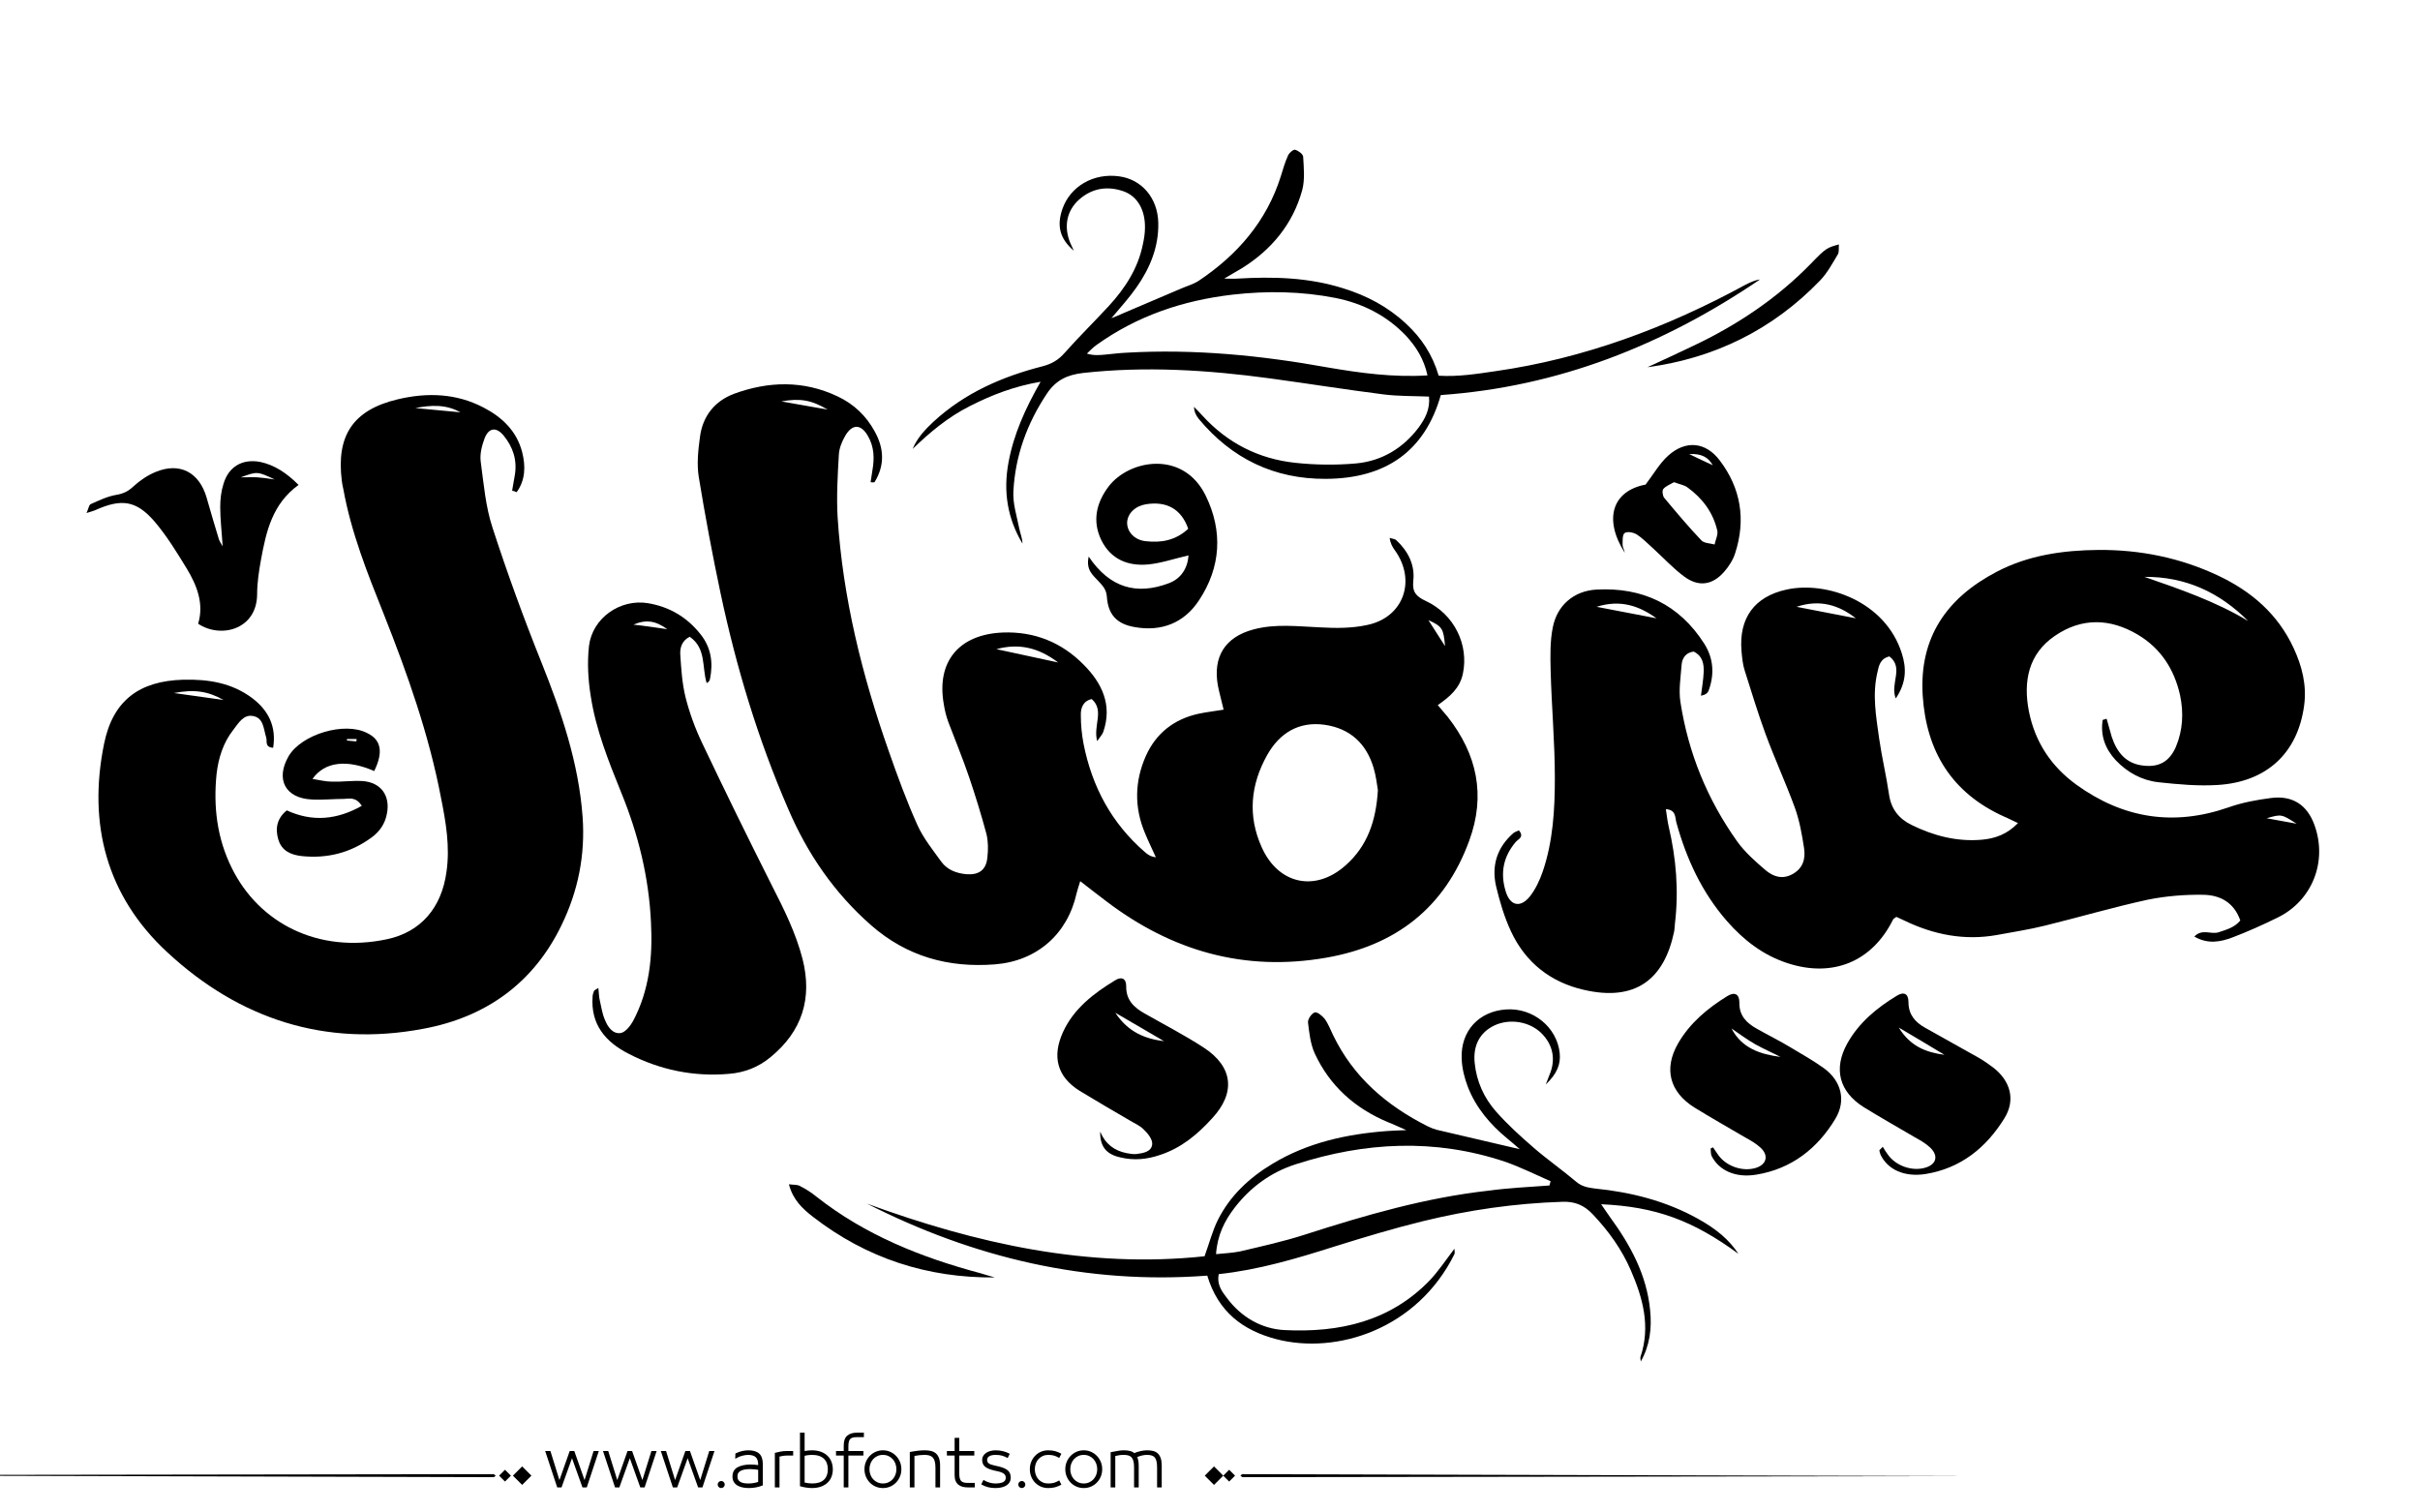 <?xml version="1.0" encoding="utf-8"?>
<!-- Generator: Adobe Illustrator 21.0.0, SVG Export Plug-In . SVG Version: 6.00 Build 0)  -->
<svg version="1.1" id="Layer_1" xmlns="http://www.w3.org/2000/svg" xmlns:xlink="http://www.w3.org/1999/xlink" x="0px" y="0px"
	 viewBox="0 0 800 500" style="enable-background:new 0 0 800 500;" xml:space="preserve">
<g>
	<path fill="#000000" d="M667.1,272.1c-1.8-0.8-3.2-1.6-4.7-2.2c-17.2-7.8-25.6-21.5-26.8-40c-1.2-19.2,8-32.3,24.5-40.9c10.5-5.5,22-7.1,33.6-7.2
		c13.8-0.1,27.1,2.6,39.6,8.5c11,5.2,19.7,12.7,24.9,23.9c2.8,6,4.4,12.3,3.5,19c-2.1,15.7-12.3,25.3-28.6,26.3
		c-6.5,0.4-13-0.2-19.5-0.9c-5.5-0.6-10.3-3.2-14.2-7.3c-3.5-3.8-5.1-8.2-4.3-13.3c0.4-0.1,0.9-0.3,1.3-0.4c0.6,2,1.1,4,1.7,6
		c1.7,5.1,4.7,8.9,10.5,9.5c5.2,0.6,8.6-1.4,10.7-6.2c2.3-5.5,2.6-11.2,1.4-17c-1.9-8.6-6.4-15.6-14-20.1
		c-9.1-5.4-18.5-5.7-27.4,0.4c-8.8,6-10.5,15.1-8.6,24.9c2,10.1,7.3,18.2,15.7,24.3c15.5,11.2,32.2,13.8,50.3,7.5
		c4.5-1.6,9.4-2.5,14.1-3.1c7.1-0.9,11.9,2.3,14.3,8.9c4.4,12.1-0.7,25.1-12.3,30.7c-4.9,2.4-9.8,4.6-14.8,6.5
		c-4,1.5-8.2,2.3-12.6-0.3c2.6-2.7,5.5-0.6,8-1.4c2.7-0.9,5.3-1.6,7.2-3.9c-2.1-6-6.7-8.4-12.2-8.5c-6.1-0.1-12.3,0.4-18.3,1.6
		c-11.5,2.5-22.7,5.8-34.1,8.6c-5.2,1.3-10.6,2.1-15.9,3.1c-10.7,1.9-20.8-0.1-30.4-4.7c-1-0.5-2-0.9-2.8-1.3
		c-0.6,0.5-1,0.6-1.1,0.9c-6.9,13.9-19.9,19.3-34.9,14.4c-8-2.6-14.5-7.6-20-13.9c-8.3-9.5-13.4-20.6-16.7-32.5
		c-0.5-1.6,0-4.3-3.5-4.5c0.3,2,0.5,3.8,0.9,5.6c2.5,10.6,3.4,21.3,2.1,32.2c-0.1,0.9-0.1,1.9-0.3,2.8
		c-3.3,15.7-12.8,23.1-29.9,19.1c-10.9-2.5-19.2-9-24-19.3c-2.2-4.7-3.7-9.8-4.9-14.8c-1.6-6.8,0.2-12.9,5.7-17.7
		c0.5-0.4,1.2-0.6,1.8-0.9c1.9,2.2-0.2,2.9-1,3.8c-4.1,4.8-5.2,10.2-3.4,16.2c1.4,4.9,4.8,5.8,8,1.9c1.9-2.4,3.3-5.4,4.3-8.3
		c3.4-10,4-20.5,4-30.9c0-11.9-1.1-23.8-1.4-35.8c-0.1-4.6-0.2-9.4,0.7-13.9c1.4-7.4,7-12.2,14.5-12.6c15.2-0.8,27.3,4.9,35.6,17.9
		c3.1,4.9,3.4,10.2,1.4,15.6c-0.3,0.7-1,1.3-2.5,1.6c0.3-2.6,0.8-5.2,0.9-7.8c0.1-2.7-0.3-5.3-3.3-6.8c-2.5,0.3-3.8,2-4,4.4
		c-0.3,4.1-1,8.2-0.4,12.2c2.6,16.9,8.9,32.3,18.8,46.2c2.6,3.6,6,6.6,9.4,9.5c2.5,2.1,5.5,3.1,8.8,1.3c3.5-1.9,4.4-5,3.9-8.5
		c-0.7-4.6-1.5-9.2-3.1-13.6c-3-8.2-6.7-16.2-9.7-24.4c-2.5-6.8-4.6-13.8-6.8-20.7c-0.7-2.1-0.9-4.4-1.1-6.6
		c-0.9-10.9,4.3-18,14.9-20.3c13.2-2.9,32.7,3.9,38.1,21.1c1.6,5,1.5,9.7-2,14.9c-2-4.9,2.8-10.1-2.1-13.9c-3,0.7-3.5,3-4,5.4
		c-1.7,7.3-0.4,14.5,0.6,21.7c0.9,6.3,2.4,12.5,3.3,18.7c0.7,4.7,3.3,7.9,7.4,9.9c7.3,3.6,15,5.6,23.2,4.9
		C659.7,277.2,663.6,275.7,667.1,272.1z M743.2,205.3c-9.5-9.5-20.7-14.7-34.3-14.6C720.7,194.8,732.4,198.8,743.2,205.3z
		 M613.5,204.4c-5.5-4.3-11.8-6.4-19.6-3.8C601,202,607.3,203.2,613.5,204.4z M527.8,200.6c7.3,1.4,13.6,2.6,19.8,3.8
		C541.9,200.3,535.7,198.1,527.8,200.6z M759.2,272.3c-5-3.2-5-3.2-9.9-1.8C752.5,271.1,755.5,271.6,759.2,272.3z"/>
	<path fill="#000000" d="M287.8,159.4c0.2-1.3,0.4-2.6,0.6-3.9c0.7-4,0.6-7.8-1.5-11.4c-2.3-4-5.2-4-7.5,0c-1.1,1.9-2,4.1-2.1,6.3
		c-0.4,6.9-0.8,13.8-0.4,20.6c1.7,26.6,8.1,52.3,16.9,77.3c2.9,8.3,5.9,16.5,9.5,24.5c2,4.4,5.1,8.2,7.9,12.1c2,2.7,5,3.8,8.3,4.1
		c4.1,0.3,6.5-1.4,6.9-5.5c0.3-2.6,0.3-5.3-0.3-7.8c-1.7-6.3-3.6-12.5-5.7-18.7c-2.1-6.2-4.6-12.2-6.9-18.3
		c-0.7-1.9-1.2-3.9-1.5-5.9c-2.5-14.1,5-23.1,19.5-23.7c10.5-0.4,19.5,3.3,26.7,10.6c6.1,6.1,9.6,13.4,6.5,22.3
		c-0.3,0.8-0.9,1.4-2,3c-1.4-5.2,2.5-10.1-1.8-13.9c-2.8,0.6-3.7,2.9-3.6,5.4c0,3.1,0.3,6.3,0.9,9.4c2.8,14.2,9.3,26.3,20.3,35.8
		c0.9,0.8,1.9,1.5,3.6,1.7c-1.2-2.7-2.5-5.3-3.6-8c-3.6-8.5-3.4-17.2,0.3-25.5c3.3-7.4,9.2-12.1,17.2-13.9c2.7-0.6,5.5-0.9,8.5-1.4
		c-0.6-2.7-1.4-5.4-1.9-8c-1.7-9.5,2.4-16,11.7-18.5c7.4-2,14.8-1,22.2-0.7c5.2,0.3,10.5,0.3,15.5-0.8c12-2.5,16.3-14.7,9.1-24.7
		c-0.8-1.1-1.5-2.3-1.7-4.1c0.7,0.3,1.7,0.3,2.2,0.8c3.9,3.6,6.2,8.2,5.6,13.4c-0.4,3.8,1,5.2,4.2,6.7c9.4,4.4,14.2,14.5,12.2,24
		c-1,4.8-4.3,7.6-8.3,10.4c1.2,1.4,2.3,2.7,3.3,3.9c9.7,12.4,12.6,25.9,7.1,40.9c-8.1,22.2-24.3,34.7-47.3,38.7
		c-27,4.7-51-2.2-72.6-18.6c-2.8-2.1-5.6-4.3-8.7-6.7c-0.5,1.6-0.9,2.8-1.2,4c-3,13.5-13.1,22.4-27,23.5
		c-15.4,1.2-29.1-2.6-40.9-12.9c-12.2-10.7-21.1-23.7-27.4-38.4c-10-23-17.2-46.9-22.4-71.4c-2.7-12.7-5.1-25.6-7.2-38.4
		c-0.7-4.3-0.2-8.9,0.4-13.3c0.9-6.9,4.9-11.8,11.2-14.2c11.4-4.2,23-4.5,34.2,0.8c5.4,2.5,9.6,6.5,12.4,11.7
		c3.1,5.6,3.3,11.2-0.1,16.7C288.8,159.5,288.3,159.5,287.8,159.4z M455.5,261.2c-0.3-1.8-0.6-4.6-1.4-7.3
		c-2.4-8.1-7.8-13.1-16.2-14.3c-8.5-1.2-14.9,2.7-19,10c-5.5,9.8-6.5,20.1-1.8,30.5c5.5,12.3,17.8,14.9,27.8,5.9
		C452,279.7,454.9,271.4,455.5,261.2z M349.8,219c-6.6-5-13.1-6.4-20.4-4.4C336,216,342.5,217.4,349.8,219z M273.6,135.4
		c-5.4-3.2-9.2-3.8-15.3-2.7C263.2,133.6,268.1,134.4,273.6,135.4z M472.2,205c1.8,2.9,3.5,5.4,5.5,8.6
		C477.2,207.8,476.8,207.1,472.2,205z"/>
	<path fill="#000000" d="M169.3,162.2c0.3-1.7,0.6-3.5,0.9-5.2c0.8-4.9-0.6-9.2-3.7-13c-2.4-2.9-4.9-2.7-6.3,0.9c-0.9,2.4-1.6,5.1-1.3,7.6
		c1,7.4,1.6,14.9,3.9,21.9c4.9,15.1,10.3,29.9,16.2,44.6c6.6,16.5,12.3,33.2,13.6,51.1c0.9,12.6-1.5,24.5-7,35.8
		c-9.3,19.2-25.1,30.4-45.7,34.2c-32.3,6.1-60.8-3.2-84.6-25.3c-20.1-18.6-26.3-42.4-20.9-68.9c2.9-14.3,11.6-20.8,26.2-21.2
		c8.2-0.2,16,1,22.8,6.1c5.4,4.1,8,9.4,6.9,16.4c-2.9-0.2-1.9-2.2-2.3-3.4c-0.9-2.8-0.8-6.5-4.4-7.1c-3.1-0.6-4.8,2.4-6.5,4.6
		c-3.3,4.2-4.9,9.3-5.5,14.5c-1.1,10.8,0.1,21.2,5,31.1c9,18.3,28.6,28.4,51.3,23.6c11.3-2.4,18.1-10.5,19.7-22.3
		c1.2-8.3-0.2-16.4-1.8-24.4c-4-21-11.1-41-18.9-60.7c-5.4-13.5-10.8-27-13.4-41.4c-0.2-0.9-0.4-1.8-0.5-2.7
		c-1.9-15,3.7-23.5,18.5-27c9.7-2.3,19.3-2,28.3,2.7c6.2,3.2,11,7.8,12.8,14.7c1.2,4.7,1.1,9.3-1.8,13.3
		C170.3,162.5,169.8,162.3,169.3,162.2z M73.9,231.4c-5.1-2.9-9.7-3.6-16.4-2.3C63,229.9,68.3,230.6,73.9,231.4z M137.3,134.9
		c5,0.5,9.9,0.9,14.9,1.4C147.4,133.6,142.4,133.9,137.3,134.9z"/>
	<path fill="#000000" d="M197.8,326.6c0.2,1.8,0.2,3,0.5,4.2c0.5,2.2,0.8,4.4,1.7,6.4c0.9,2.3,2.6,4.7,5.2,4.3c1.6-0.3,3.2-2.4,4.1-4
		c5.4-10.2,6.5-21.3,5.9-32.6c-0.7-14.9-4.2-29.1-9.8-42.8c-4.2-10.4-8.4-20.8-10.1-31.9c-0.9-5.5-1.2-11.2-0.6-16.6
		c1.1-9.3,10.3-15.7,19.5-14.2c7.1,1.2,12.9,4.6,17.4,10.3c3.5,4.4,4.2,9.4,3.1,14.8c-0.1,0.5-0.4,1-1.1,1.3
		c-1.6-5.4-0.1-11.5-5.6-15.3c-2.6,1.3-3.3,3.7-3.1,6.1c0.3,4.6,0.6,9.3,1.7,13.8c1.3,5.2,3.2,10.4,5.5,15.2
		c7.5,15.8,15.2,31.5,23.1,47.2c4,7.8,7.9,15.7,10.1,24.2c3.3,13-0.1,23.9-10.6,32.5c-4,3.3-8.6,5.1-13.8,5.5
		c-11.6,1-22.7-1.3-33-6.6c-7.7-3.9-12.7-9.7-12-19c0-0.5,0.2-1.1,0.4-1.6C196.3,327.4,196.7,327.3,197.8,326.6z M220.6,208
		c-3.9-2.8-7-3.3-11.2-1.5C213.3,206.9,216.3,207.4,220.6,208z"/>
	<path fill="#000000" d="M574.7,414.5c-15-11-27.3-15.6-45.4-16.4c1.1,1.6,2,2.9,2.9,4.2c6.8,9.3,12.2,19.2,13.3,30.9c0.6,5.9-0.1,11.6-3.1,16.9
		c0-0.5-0.2-1-0.1-1.5c3.4-10.1,0.8-19.5-3.2-28.7c-3-6.9-7.3-12.9-12.5-18.4c-2.9-3.1-6-4.4-10.3-4.2c-15.5,0.5-30.8,2.7-45.9,6.4
		c-9.8,2.4-19.4,5.3-29,8.3c-12.6,4-25.3,7.8-38.5,9.2c-0.7,3.4,1,5.7,2.7,7.9c4.7,6.3,11.4,10.2,19,10.6
		c18.1,0.9,34.9-2.8,48.1-16.5c2.9-3.1,5.3-6.7,8.1-10.4c0,0.7,0.2,1.4,0,1.8c-12.3,24.8-38.9,33.3-58.9,28.1
		c-11-2.9-19.2-9-22.8-21c-39.7,3-77.1-5.8-112.5-23.8c36.1,13.2,73,21.5,111.6,17.4c1.6-4.4,2.6-8.4,4.4-12c4-8,10.4-14,18.1-18.6
		c11.6-7,24.5-9.8,37.8-10.8c1.7-0.1,3.3-0.2,6.4-0.3c-2.8-1.2-4.4-2-6-2.6c-11-4.6-19.3-12-24.3-22.8c-1.4-3.1-1.8-6.8-2.2-10.2
		c-0.1-1.1,1.2-3,2.2-3.3c0.8-0.3,2.5,1.1,3.3,2.1c1.2,1.6,1.9,3.6,2.8,5.4c6.7,13.9,17.7,23.3,31.2,30.1c1,0.5,2,0.9,3.1,1.2
		c9,2.1,18,4.2,27.4,6.4c-1.4-1.2-2.7-2.4-4.1-3.5c-5.7-4.7-10.4-10.2-13.1-17.2c-1.1-2.9-1.9-6.1-2-9.2
		c-0.4-9.2,5.7-15.7,14.7-16.3c8.9-0.6,16.8,5.9,17.7,14.4c0.4,3.7-0.9,6.9-4.6,10.4c0.7-1.7,0.9-2.4,1.2-3.1
		c2.2-5.1,1.2-10-2.6-13.8c-3.9-3.9-10.5-5-15.6-2.6c-4.8,2.3-7.1,6.6-6.5,12.4c0.6,6.1,3.1,11.6,7.1,16.1c3.8,4.3,8.1,8.2,12.5,12
		c4.5,3.9,9.4,7.3,14,11.2c1.9,1.6,3.9,1.9,6.1,2.2c12,1.2,23.5,4.1,34.1,10C567.4,406.3,571.5,409.7,574.7,414.5z M512.2,391.9
		c0.1-0.5,0.3-0.9,0.4-1.4c-5-2.2-10-4.7-15.2-6.5c-23.1-7.7-46.2-6.5-69.1,0.9c-8.1,2.6-14.9,7.5-20.2,14.4
		c-3.3,4.3-5.7,9.1-6.1,15.3c2.9-0.3,5.4-0.4,7.9-0.9c7.2-1.7,14.5-3.3,21.6-5.6c19.9-6.4,39.9-12.2,60.7-14.5
		C498.8,392.7,505.5,392.4,512.2,391.9z"/>
	<path fill="#000000" d="M476.3,130.6c-5.2,18.3-17.9,27.6-38,27.7c-17.1,0.1-31.1-6.7-42-19.8c-0.9-1.1-1.5-2.3-1.6-4c1,1,1.9,1.9,2.8,2.9
		c8.3,9.1,18.6,14.3,30.7,15.6c6.6,0.7,13.4,0.8,20.1,0.2c8.5-0.8,15.5-5,20.7-11.9c2.1-2.9,3.8-6,3.4-10.2c-5-0.2-10-0.1-14.9-0.7
		c-12.6-1.6-25.1-3.6-37.6-5.3c-20.6-2.8-41.2-4.1-61.9-1.8c-5.1,0.6-8.9,2.3-11.9,6.8c-6.6,9.9-10.5,20.6-11.1,32.4
		c-0.2,4,1.1,8,1.9,12c0.3,1.7,1.1,3.4,1.1,5.2c-5-8.4-6.4-17.3-4.6-26.9c1.7-9.2,5.5-17.7,10.6-26.6c-8.8,1.5-16.2,4.4-23.3,8
		c-7.2,3.6-13.3,8.7-19,14.2c1.5-3.6,4.1-6.4,6.9-9c10.3-9.5,22.7-14.9,36-18.3c3.1-0.8,5.3-2.1,7.4-4.5c4.7-5.3,9.8-10.3,14.6-15.5
		c5.4-5.9,9.6-12.4,11.2-20.3c0.4-1.8,0.7-3.7,0.7-5.5c0.1-5.9-2.5-10.5-7.2-12.1c-5.3-1.8-10.3-1-14.6,2.8
		c-4.1,3.7-5.1,8.9-2.9,14.3c0.2,0.6,0.6,1.2,1.2,2.6c-4.7-4-5.7-8.3-3.8-13.8c2.6-7.5,10.3-12,18.8-10.8c7.4,1,12.7,7.1,12.9,15.3
		c0.2,7.9-2.7,15-7.2,21.4c-2.3,3.3-5.1,6.4-8.3,10.2c1.7-0.7,2.8-1.1,3.8-1.6c6.3-2.7,12.7-5.4,19-8.1c2-0.9,4.3-1.5,6.1-2.7
		c12.7-8.5,22.4-19.6,27.1-34.5c0.7-2.3,1.4-4.7,2.4-6.9c0.4-0.9,1.7-2,2.3-1.9c1.1,0.3,2.6,1.4,2.7,2.3c0.2,3.7,0.6,7.5-0.3,11
		c-3.1,11.3-10.2,19.8-20,25.9c-1.6,1-3.2,1.8-5.8,3.4c2.2,0,3.3,0.1,4.4,0c11.8-0.7,23.5-0.4,34.9,3.2c7.8,2.4,14.8,6.1,20.8,11.7
		c5,4.6,8.7,10.1,10.8,17.2c6.4,0.4,12.6-0.6,18.8-1.5c29.3-4.2,56.6-14.4,82.5-28.5c1.6-0.8,3.2-1.6,4.9-1.8
		C549.7,114.2,514.9,127.9,476.3,130.6z M471.9,124.1c-1.2-5.5-3.8-9.5-7.1-13.1c-6.4-6.7-14.3-10.7-23.3-12.5
		c-11.2-2.2-22.6-2.4-34-1.1c-16.4,1.9-31.6,7-45.1,16.7c-1.1,0.8-2.1,1.8-3.1,2.8c2.3,0.7,4.3,0.5,6.3,0.3c2.2-0.2,4.4-0.5,6.7-0.6
		c22.5-1.3,44.7,0.9,66.8,4.9C449.7,123.3,460.4,124.8,471.9,124.1z"/>
	<path fill="#000000" d="M566.3,379.3c0.6,0.8,1.1,1.7,1.7,2.5c2.7,3.8,8.1,5.6,12.4,4.3c3.6-1.1,4.4-4.1,1.6-6.7c-1.5-1.4-3.3-2.4-5.1-3.4
		c-5.6-3.3-11.3-6.5-16.8-9.9c-8.1-5.1-10.2-12.7-5.4-21.1c3.9-6.8,9.8-11.7,16.3-15.7c2.4-1.5,4-0.7,4,2.1
		c-0.1,4.4,2.4,6.8,5.8,8.7c3.7,2.1,7.6,4,11.2,6.2c3.7,2.2,7.4,4.3,10.9,6.8c5.8,4.2,7.5,10.7,3.8,16.8c-5.9,9.8-14.5,16.5-26,18.4
		c-7,1.2-12.5-1.4-14.9-6.2c-0.3-0.7-0.2-1.6-0.3-2.4C565.8,379.5,566,379.4,566.3,379.3z M588.6,349.4c-2.7-1.4-5.5-2.6-8.2-4.1
		c-2.8-1.6-5.4-3.5-8-5.3C575.8,346.5,581.8,348.5,588.6,349.4z"/>
	<path fill="#000000" d="M622.4,379.1c0.6,1,1.1,1.8,1.7,2.6c2.7,3.8,8.1,5.6,12.4,4.3c3.7-1.1,4.4-4,1.5-6.7c-1.5-1.4-3.3-2.4-5.1-3.4
		c-5.6-3.3-11.3-6.5-16.8-9.9c-8.1-5.1-10.1-12.7-5.4-21.1c3.8-6.8,9.7-11.7,16.3-15.7c2.4-1.5,3.9-0.7,3.9,2.1
		c0,4.1,2.2,6.6,5.4,8.4c5.8,3.3,11.7,6.5,17.5,9.8c1.8,1,3.5,2.2,5.1,3.4c5.7,4.4,7.5,10.7,3.7,16.8c-6,9.7-14.4,16.5-26,18.4
		c-7,1.1-12.5-1.4-14.9-6.3c-0.2-0.5-0.4-1.1-0.4-1.6C621.4,380.1,621.8,379.8,622.4,379.1z M642.8,348.7c-4.8-2.9-9.5-5.7-15.1-9
		C631.5,345.9,636.7,347.9,642.8,348.7z"/>
	<path fill="#000000" d="M363.7,374.1c1.7,4.1,4.7,6.3,8.7,7.1c1.1,0.2,2.2,0.4,3.3,0.3c2.2-0.3,5-0.7,5.2-3.3c0.1-1.6-1.5-3.6-2.9-4.9
		c-1.3-1.3-3.1-2-4.7-3c-5.5-3.2-11-6.4-16.4-9.7c-7.4-4.6-9.2-11.3-5.5-19.4c3.5-7.7,10.1-12.8,17.2-17.1c2.2-1.4,3.7-0.6,3.7,1.9
		c-0.1,4.6,2.6,7.1,6.2,9.1c6.5,3.7,13.1,7.1,19.4,11.2c9.7,6.3,10.7,14.9,2.8,23.4c-4.8,5.3-10.2,9.8-17.2,12.1
		c-4.4,1.5-8.7,1.9-13.2,0.8C365.8,381.6,363.6,379.1,363.7,374.1z M384.8,344.2c-5-2.9-10-5.9-16.1-9.4
		C373,341.3,378.6,343.4,384.8,344.2z"/>
	<path fill="#000000" d="M98.7,160.3c-8.7,6.3-10.7,15.4-12.4,24.6c-0.7,3.8-1.3,7.8-1.3,11.6c-0.1,11.6-12,14.7-19.5,9.7c2-6.6-0.4-12.7-3.8-18.3
		c-3.3-5.4-6.6-10.8-10.7-15.6c-6-6.9-10.9-7.5-19.4-3.7c-0.7,0.3-1.4,0.5-3,1c0.7-1.5,0.8-2.8,1.5-3c2.7-1.2,5.4-2.5,8.3-3
		c2.4-0.4,4-1.2,5.7-2.8c2.2-2,4.7-3.7,7.4-4.8c8-3.3,14.4,0.2,16.8,8.5c1.3,4.6,2.7,9.3,4.1,13.9c0.2,0.5,0.5,1,1.2,2.2
		c-0.3-4.9-0.8-8.9-0.8-13c0-2.6,0.3-5.2,1.1-7.7c1.7-5.7,6.3-8.3,12.1-7.2C90.7,153.7,94.7,156.3,98.7,160.3z M90.8,158.5
		c-5.7-2.7-5.8-2.7-11.2-0.7c2.6,0,4.1-0.1,5.5,0C86.6,157.9,88.1,158.1,90.8,158.5z"/>
	<path fill="#000000" d="M392.9,183.6c-4.8,1.1-9.1,2.6-13.4,3c-6.6,0.6-12.3-1.7-15.4-8c-3.1-6.3-1.7-12.4,2.4-17.8c6.8-8.9,24.7-12.1,32.1,3.1
		c5.7,11.7,5,23.6-2.2,34.5c-4.9,7.5-12.4,10.5-21.3,8.9c-5.9-1-8.8-4.1-9.2-10.1c-0.2-2.4-1.4-3.6-2.8-5.1
		c-1.7-1.9-4.2-3.6-3.2-8.1c7,10.4,15.9,12.8,26.5,8.8C390.4,191.3,392.6,187.9,392.9,183.6z M392.8,174.8c-2.3-6.6-7.2-9.2-14-8.1
		c-3.6,0.6-6.1,3.1-6.2,6.1c0,3,2.4,5.7,6.1,6.1C383.8,179.5,388.6,178.7,392.8,174.8z"/>
	<path fill="#000000" d="M544,160.2c2.7-3.6,4.7-7.1,7.5-9.6c5.8-5.2,12.4-4.5,17,1.6c7,9.2,8.7,19.6,5.1,30.7c-0.7,2.2-2.1,4.4-3.7,6.2
		c-3.8,4.3-8.3,5-13,1.6c-3.7-2.7-6.9-6.2-10.3-9.3c-1.8-1.6-3.5-3.4-5.5-4.7c-1.1-0.7-3.1-1.1-4-0.5c-0.8,0.5-0.7,2.6-0.7,4
		c0,0.8,0.6,1.6,0.7,2.5C529.9,171.4,533.2,162.2,544,160.2z M553.4,159.4c-1.2,0.7-2.6,1.2-3.5,2.2c-0.5,0.5-0.3,2.2,0.2,2.9
		c4,4.8,8.1,9.7,12.4,14.2c0.9,0.9,2.9,0.9,4.3,1.3c0.3-1.5,1.2-3.2,0.9-4.6c-1.4-6-4.9-10.7-9.9-14.3
		C556.7,160.3,555.2,160.1,553.4,159.4z M566.2,153.8c-1.5-2.7-3.8-3.9-7.8-3.7C561.6,151.7,563.9,152.7,566.2,153.8z"/>
	<path fill="#000000" d="M123.7,254.9c-8.9-3.9-16.3-3.2-20.4,2.6c2.4,0.4,4.5,0.9,6.5,0.9c3.3,0.1,6.7-0.4,10-0.2c6.1,0.4,9.3,4.8,8.1,10.8
		c-0.6,3.3-2.4,5.9-5,7.8c-6.9,5.1-14.7,7.1-23.2,6.2c-3.5-0.4-6.6-1.7-7.7-5.5c-1.1-3.7-0.4-7,2.8-9.6c8.5,3.9,16.6,3.1,24.8-1.5
		c-1.9-3-4-2.4-5.9-2.3c-3.5,0-7.1,0.4-10.6,0.2c-8.8-0.4-12.1-6.7-7.7-14.3c4.3-7.3,18.5-11.5,25.9-7.7
		C126,244.5,126.8,248.6,123.7,254.9z M117.8,245.1c0-0.3,0.1-0.6,0.1-0.8c-1.1,0-2.1,0-3.2,0c0,0.2,0,0.3,0,0.5
		C115.7,244.9,116.7,245,117.8,245.1z"/>
	<path fill="#000000" d="M328.9,422.3c-22.3,0.2-42.4-6.3-60.1-20c-3.5-2.7-6.7-5.7-8-10.8c1.5,0.2,2.7,0.1,3.5,0.5c2,1,3.9,2.2,5.6,3.6
		c16.1,12.7,34.7,20.1,54.2,25.3C325.8,421.4,327.3,421.9,328.9,422.3z"/>
	<path fill="#000000" d="M607.9,80.8c-0.1,1.2,0.1,2.4-0.3,3.2c-1.8,3-3.5,6.2-5.9,8.7c-15.6,16.2-34.8,25.7-57.1,28.7c5-2.3,10-4.6,15-7
		c14.6-6.9,27.8-15.7,39.1-27.3C603.7,81.9,604,81.9,607.9,80.8z"/>
</g>
<path fill="#000000" d="M273.602,481.306c-0.578-0.576-1.301-1.03-2.174-1.362c-0.873-0.331-1.885-0.497-3.039-0.497
	c-0.663,0-1.463,0.079-2.4,0.238v-6.077h-1.535v17.711c0.706,0.202,1.402,0.354,2.087,0.454s1.301,0.151,1.849,0.151
	c1.153,0,2.166-0.162,3.039-0.486s1.596-0.764,2.174-1.319c0.576-0.555,1.006-1.211,1.287-1.968s0.42-1.561,0.42-2.411
	s-0.139-1.657-0.42-2.422C274.608,482.554,274.178,481.883,273.602,481.306z M272.391,489.167c-0.852,0.829-2.17,1.243-3.958,1.243
	c-0.39,0-0.805-0.032-1.244-0.097c-0.439-0.065-0.84-0.134-1.2-0.206v-8.845c0.447-0.115,0.887-0.194,1.319-0.237
	c0.433-0.044,0.808-0.065,1.125-0.065c0.894,0,1.668,0.112,2.325,0.335c0.656,0.224,1.199,0.545,1.633,0.963
	c0.432,0.418,0.752,0.919,0.961,1.503s0.314,1.243,0.314,1.979C273.667,487.195,273.241,488.338,272.391,489.167z M247.392,479.446
	c-0.62,0-1.297,0.079-2.033,0.238c-0.735,0.158-1.485,0.433-2.249,0.821l-0.065,1.73c0.548-0.303,0.973-0.52,1.276-0.649
	s0.624-0.237,0.962-0.324c0.338-0.086,0.677-0.158,1.016-0.216s0.667-0.087,0.984-0.087c1.139,0,1.982,0.249,2.53,0.746
	s0.822,1.33,0.822,2.498v0.13c-0.332-0.044-0.732-0.087-1.2-0.13c-0.469-0.043-0.876-0.065-1.222-0.065
	c-1.831,0-3.302,0.311-4.412,0.931c-1.11,0.619-1.665,1.644-1.665,3.07c0,0.707,0.155,1.305,0.465,1.795
	c0.31,0.49,0.713,0.88,1.211,1.168s1.067,0.497,1.708,0.627c0.641,0.13,1.308,0.194,2,0.194c0.807,0,1.6-0.072,2.378-0.216
	c0.779-0.145,1.536-0.368,2.271-0.671v-7.028c0-1.585-0.397-2.742-1.189-3.471C250.189,479.811,248.992,479.446,247.392,479.446z
	 M250.636,489.892c-0.375,0.144-0.858,0.267-1.449,0.367c-0.591,0.102-1.183,0.151-1.773,0.151c-0.505,0-0.984-0.035-1.438-0.108
	c-0.454-0.071-0.84-0.197-1.157-0.378c-0.317-0.18-0.57-0.414-0.757-0.703c-0.188-0.288-0.281-0.663-0.281-1.124
	c0-0.52,0.111-0.934,0.335-1.244c0.224-0.31,0.533-0.551,0.93-0.724c0.396-0.174,0.85-0.296,1.362-0.368
	c0.511-0.072,1.041-0.108,1.589-0.108c0.476,0,0.984,0.029,1.524,0.087c0.541,0.058,0.912,0.108,1.114,0.151V489.892z
	 M258.032,479.868c-0.649,0.122-1.276,0.263-1.881,0.422v11.418h1.535v-10.186c0.202-0.072,0.563-0.147,1.082-0.228
	c0.519-0.079,1.002-0.118,1.449-0.118h1.989v-1.492H260C259.336,479.685,258.681,479.746,258.032,479.868z M-77.92,487.667
	l241.145,0.656l0.663-0.433l-0.632-0.564L-77.92,487.667z M164.994,487.825l1.95,1.95l1.95-1.95l-1.95-1.95L164.994,487.825z
	 M169.559,487.825l3.057,3.057l3.057-3.057l-3.057-3.057L169.559,487.825z M212.359,489.286l-3.395-9.602h-1.514l-3.396,9.602
	l-2.984-9.602h-1.73l3.979,12.023h1.428l3.46-9.645l3.46,9.645h1.427l3.979-12.023h-1.73L212.359,489.286z M238.418,489.589
	c-0.317,0-0.591,0.115-0.822,0.346c-0.231,0.23-0.346,0.505-0.346,0.822c0,0.316,0.115,0.591,0.346,0.821
	c0.23,0.23,0.504,0.346,0.822,0.346c0.317,0,0.591-0.115,0.822-0.346c0.23-0.23,0.346-0.505,0.346-0.821
	c0-0.317-0.116-0.592-0.346-0.822C239.009,489.704,238.735,489.589,238.418,489.589z M193.243,489.286l-3.395-9.602h-1.514
	l-3.396,9.602l-2.984-9.602h-1.73l3.979,12.023h1.428l3.46-9.645l3.46,9.645h1.427l3.979-12.023h-1.73L193.243,489.286z
	 M231.476,489.286l-3.395-9.602h-1.514l-3.396,9.602l-2.984-9.602h-1.73l3.979,12.023h1.428l3.46-9.645l3.46,9.645h1.427
	l3.979-12.023h-1.73L231.476,489.286z M382.732,480.474c-0.426-0.396-0.938-0.667-1.535-0.812c-0.598-0.144-1.271-0.216-2.021-0.216
	c-0.664,0-1.393,0.09-2.184,0.271c-0.793,0.181-1.471,0.4-2.033,0.659c-0.346-0.331-0.818-0.569-1.416-0.714
	c-0.6-0.144-1.273-0.216-2.023-0.216c-0.635,0-1.268,0.058-1.902,0.173l-2.465,0.454v11.635h1.535v-10.38
	c0.447-0.102,0.883-0.188,1.309-0.26c0.424-0.072,0.896-0.108,1.416-0.108c0.605,0,1.125,0.058,1.557,0.173
	c0.434,0.116,0.789,0.321,1.07,0.616c0.281,0.296,0.494,0.711,0.639,1.244s0.217,1.24,0.217,2.119v6.596h1.535v-7.201
	c0-0.663-0.055-1.243-0.162-1.741c-0.109-0.497-0.213-0.861-0.314-1.092c0.086-0.043,0.281-0.119,0.584-0.228
	c0.303-0.107,0.602-0.197,0.898-0.27c0.295-0.072,0.586-0.126,0.875-0.162s0.547-0.055,0.779-0.055c0.59,0,1.102,0.058,1.535,0.173
	c0.432,0.116,0.781,0.317,1.049,0.605c0.266,0.289,0.471,0.703,0.615,1.244c0.145,0.54,0.217,1.251,0.217,2.13v6.596h1.535v-7.201
	c0-0.995-0.111-1.816-0.336-2.466C383.482,481.393,383.158,480.87,382.732,480.474z M280.1,474.581
	c-0.785,0.648-1.18,1.729-1.18,3.243v1.86h-2.551v1.492h2.551v10.531h1.537v-10.531h4.973v-1.492h-4.973v-1.471
	c0-0.635,0.045-1.149,0.141-1.546c0.094-0.396,0.24-0.707,0.443-0.931c0.201-0.223,0.475-0.385,0.82-0.486
	c0.346-0.101,0.779-0.151,1.299-0.151h2.422v-1.492h-2.271C281.956,473.607,280.885,473.932,280.1,474.581z M398.273,487.825
	l3.057,3.057l3.057-3.057l-3.057-3.057L398.273,487.825z M343.322,482.322c0.389-0.418,0.854-0.749,1.395-0.994
	s1.135-0.368,1.783-0.368c0.736,0,1.373,0.076,1.914,0.228s1.121,0.414,1.74,0.789l0.715-1.405c-0.707-0.39-1.393-0.674-2.055-0.854
	c-0.664-0.181-1.436-0.271-2.314-0.271c-0.85,0-1.639,0.155-2.367,0.465c-0.729,0.311-1.367,0.746-1.914,1.309
	c-0.549,0.563-0.98,1.222-1.297,1.979c-0.317,0.757-0.476,1.59-0.476,2.498s0.158,1.74,0.476,2.497
	c0.316,0.757,0.748,1.413,1.297,1.969c0.547,0.555,1.186,0.987,1.914,1.297c0.729,0.311,1.518,0.465,2.367,0.465
	c0.879,0,1.65-0.09,2.314-0.27c0.662-0.181,1.348-0.466,2.055-0.854l-0.715-1.406c-0.619,0.375-1.199,0.639-1.74,0.79
	s-1.178,0.227-1.914,0.227c-0.648,0-1.242-0.119-1.783-0.356c-0.541-0.238-1.006-0.565-1.395-0.984
	c-0.391-0.418-0.693-0.915-0.908-1.492c-0.217-0.576-0.324-1.203-0.324-1.881s0.107-1.305,0.324-1.882
	C342.628,483.238,342.931,482.741,343.322,482.322z M404.387,487.825l1.949,1.95l1.951-1.95l-1.951-1.95L404.387,487.825z
	 M410.701,487.326l-0.664,0.433l0.633,0.564l241.176-0.341L410.701,487.326z M362.611,481.295c-0.549-0.569-1.193-1.02-1.936-1.352
	c-0.742-0.331-1.547-0.497-2.412-0.497c-0.863,0-1.668,0.166-2.41,0.497c-0.742,0.332-1.389,0.782-1.936,1.352
	c-0.549,0.57-0.977,1.229-1.287,1.979c-0.311,0.749-0.465,1.557-0.465,2.422s0.154,1.672,0.465,2.422s0.738,1.409,1.287,1.979
	c0.547,0.569,1.193,1.017,1.936,1.341s1.547,0.486,2.41,0.486c0.865,0,1.67-0.162,2.412-0.486s1.387-0.771,1.936-1.341
	c0.547-0.569,0.977-1.229,1.287-1.979c0.309-0.75,0.465-1.557,0.465-2.422s-0.156-1.673-0.465-2.422
	C363.587,482.524,363.158,481.865,362.611,481.295z M362.394,487.523c-0.217,0.569-0.52,1.067-0.908,1.492
	c-0.389,0.426-0.857,0.765-1.406,1.017c-0.547,0.252-1.152,0.378-1.816,0.378c-0.662,0-1.268-0.126-1.816-0.378
	c-0.547-0.252-1.016-0.591-1.404-1.017c-0.391-0.425-0.693-0.923-0.908-1.492c-0.217-0.569-0.324-1.179-0.324-1.827
	c0-0.649,0.107-1.262,0.324-1.839c0.215-0.576,0.518-1.077,0.908-1.503c0.389-0.425,0.857-0.764,1.404-1.016
	c0.549-0.252,1.154-0.379,1.816-0.379c0.664,0,1.27,0.127,1.816,0.379c0.549,0.252,1.018,0.591,1.406,1.016
	c0.389,0.426,0.691,0.927,0.908,1.503c0.217,0.577,0.324,1.189,0.324,1.839C362.718,486.345,362.611,486.954,362.394,487.523z
	 M296.221,481.295c-0.547-0.569-1.191-1.02-1.936-1.352c-0.742-0.331-1.545-0.497-2.41-0.497s-1.67,0.166-2.412,0.497
	c-0.742,0.332-1.387,0.782-1.936,1.352c-0.547,0.57-0.977,1.229-1.285,1.979c-0.311,0.749-0.465,1.557-0.465,2.422
	s0.154,1.672,0.465,2.422c0.309,0.75,0.738,1.409,1.285,1.979c0.549,0.569,1.193,1.017,1.936,1.341s1.547,0.486,2.412,0.486
	s1.668-0.162,2.41-0.486c0.744-0.324,1.389-0.771,1.936-1.341c0.549-0.569,0.977-1.229,1.287-1.979s0.465-1.557,0.465-2.422
	s-0.154-1.673-0.465-2.422C297.198,482.524,296.77,481.865,296.221,481.295z M296.006,487.523c-0.217,0.569-0.52,1.067-0.908,1.492
	c-0.391,0.426-0.859,0.765-1.406,1.017c-0.549,0.252-1.154,0.378-1.816,0.378c-0.664,0-1.27-0.126-1.816-0.378
	c-0.549-0.252-1.018-0.591-1.406-1.017c-0.389-0.425-0.691-0.923-0.908-1.492s-0.324-1.179-0.324-1.827
	c0-0.649,0.107-1.262,0.324-1.839c0.217-0.576,0.52-1.077,0.908-1.503c0.389-0.425,0.857-0.764,1.406-1.016
	c0.547-0.252,1.152-0.379,1.816-0.379c0.662,0,1.268,0.127,1.816,0.379c0.547,0.252,1.016,0.591,1.406,1.016
	c0.389,0.426,0.691,0.927,0.908,1.503c0.215,0.577,0.324,1.189,0.324,1.839C296.331,486.345,296.221,486.954,296.006,487.523z
	 M309.381,480.463c-0.455-0.39-0.996-0.656-1.623-0.801c-0.627-0.144-1.309-0.216-2.043-0.216c-0.707,0-1.465,0.047-2.271,0.141
	s-1.701,0.234-2.682,0.422v11.699h1.535v-10.402c1.184-0.23,2.293-0.346,3.33-0.346c0.592,0,1.111,0.062,1.559,0.184
	c0.445,0.123,0.818,0.332,1.113,0.628c0.295,0.295,0.525,0.713,0.691,1.254s0.25,1.251,0.25,2.13v6.553h1.535v-7.201
	c0-0.995-0.119-1.82-0.357-2.477C310.18,481.375,309.834,480.852,309.381,480.463z M318.516,490.054
	c-0.346-0.108-0.619-0.277-0.82-0.509c-0.203-0.23-0.35-0.547-0.443-0.951c-0.096-0.403-0.141-0.922-0.141-1.557v-5.86h4.973v-1.492
	h-4.973v-4.347h-1.537v4.347h-2.551v1.492h2.551v6.466c0,0.764,0.109,1.405,0.326,1.925c0.215,0.519,0.525,0.937,0.93,1.254
	c0.402,0.317,0.867,0.544,1.395,0.682c0.525,0.137,1.105,0.205,1.74,0.205h2.271v-1.492h-2.422
	C319.295,490.216,318.862,490.162,318.516,490.054z M337.784,489.589c-0.316,0-0.59,0.115-0.82,0.346s-0.346,0.505-0.346,0.822
	c0,0.316,0.115,0.591,0.346,0.821s0.504,0.346,0.82,0.346c0.318,0,0.592-0.115,0.822-0.346s0.346-0.505,0.346-0.821
	c0-0.317-0.115-0.592-0.346-0.822S338.102,489.589,337.784,489.589z M333.178,486.106c-0.346-0.303-0.785-0.565-1.318-0.789
	c-0.533-0.223-1.182-0.422-1.947-0.595l-0.799-0.173c-1.053-0.216-1.781-0.461-2.184-0.735c-0.404-0.273-0.607-0.678-0.607-1.211
	c0-0.504,0.238-0.904,0.715-1.2c0.475-0.295,1.174-0.443,2.098-0.443c0.793,0,1.477,0.076,2.055,0.228
	c0.576,0.151,1.217,0.421,1.924,0.811l0.691-1.405c-1.412-0.765-2.969-1.146-4.67-1.146c-0.635,0-1.223,0.076-1.764,0.228
	c-0.539,0.151-1.008,0.364-1.404,0.638s-0.711,0.605-0.941,0.994c-0.23,0.39-0.346,0.815-0.346,1.276
	c0,0.462,0.072,0.88,0.217,1.254c0.143,0.375,0.381,0.707,0.713,0.995s0.758,0.537,1.275,0.746c0.52,0.209,1.146,0.4,1.883,0.573
	l0.908,0.194c1.008,0.217,1.729,0.49,2.162,0.822c0.432,0.331,0.648,0.771,0.648,1.318c0,0.39-0.086,0.707-0.26,0.952
	c-0.172,0.245-0.414,0.436-0.725,0.573c-0.311,0.137-0.678,0.237-1.102,0.303c-0.426,0.064-0.877,0.097-1.352,0.097
	c-0.592,0-1.223-0.09-1.893-0.271c-0.67-0.18-1.352-0.479-2.045-0.897l-0.734,1.471c0.779,0.433,1.539,0.742,2.281,0.93
	s1.539,0.281,2.391,0.281c0.748,0,1.434-0.072,2.053-0.216c0.621-0.145,1.158-0.36,1.611-0.648c0.455-0.289,0.805-0.649,1.049-1.082
	c0.246-0.433,0.369-0.93,0.369-1.492c0-0.476-0.072-0.915-0.217-1.318C333.77,486.763,333.526,486.41,333.178,486.106z"/>
</svg>

